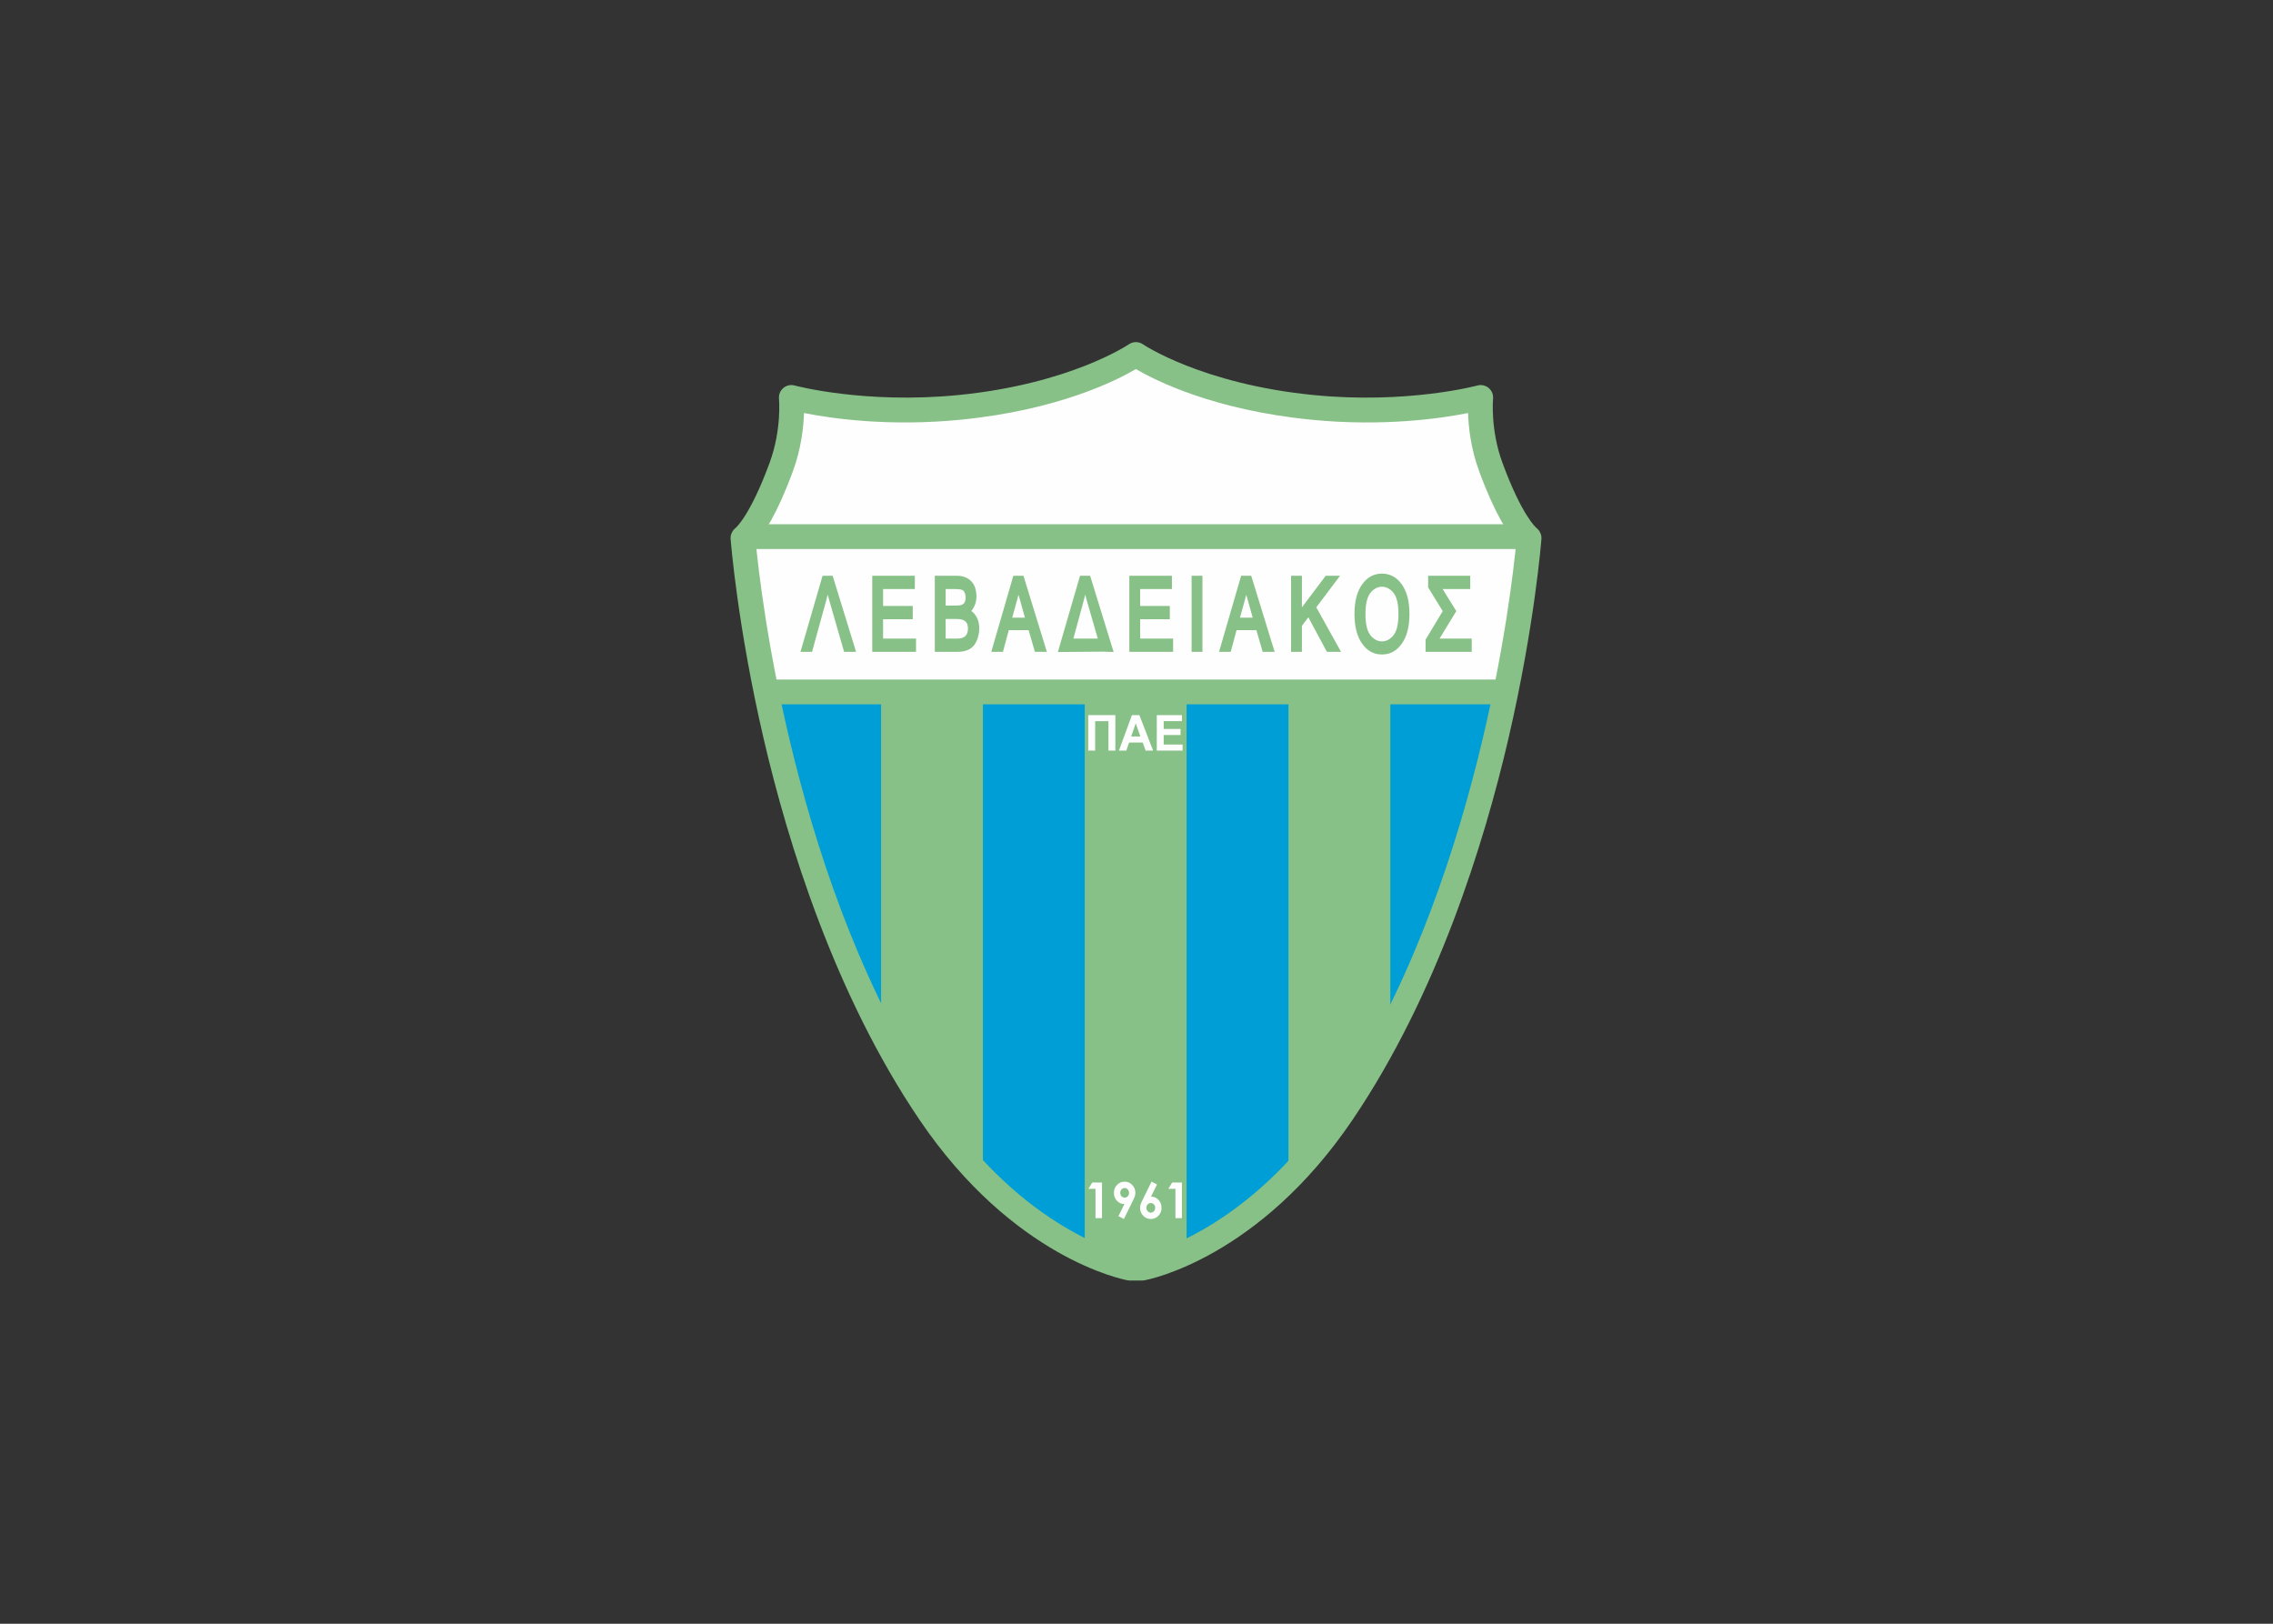 <svg clip-rule="evenodd" fill-rule="evenodd" stroke-linejoin="round" stroke-miterlimit="2" viewBox="0 0 560 400" xmlns="http://www.w3.org/2000/svg" xmlns:xlink="http://www.w3.org/1999/xlink"><rect x="0" y="0" width="560" height="400" fill="#333333" stroke="none"/><clipPath id="a"><path clip-rule="evenodd" d="m0 0h490.828v568h-490.828z"/></clipPath><g transform="matrix(.407 0 0 .407 180 84.276)"><g fill-rule="nonzero"><path d="m241.695 560.492s-65.621-12-121.144-94c-97.953-144.656-113.071-348-113.071-348s9.797-6.445 23.219-43c8.078-22 6.059-42 6.059-42s43.004 11.844 101.961 6c70.672-7 106.609-31.996 106.609-31.996s36.113 25 106.781 32c58.957 5.844 101.965-6 101.965-6s-2.019 20 6.055 42c13.422 36.559 23.219 43 23.219 43s-15.118 203.348-113.067 348.004c-55.523 82-121.144 94-121.144 94z" fill="#009ed6"/><path d="m39.48 35.742s57 13.5 116.25 1.5 90-27.75 90-27.75 49.5 28.5 114.75 32.25 91.5-4.5 91.5-4.5-1.5 17.25 11.25 45 18 39 18 39 0 15-3.75 42.75-8.25 49.5-8.25 49.5l-446.25-.75s-6-18.75-10.5-52.5-5.25-38.25-5.25-38.25 11.25-12.75 21.75-39.75 10.5-46.5 10.5-46.5" fill="#fefefe"/><path d="m13.98 110.242v15h467.379v-15z" fill="#88c187"/><path d="m399.336 412.992-22.356 43.5-39.285 48.75v-293.801h61.641z" fill="#88c187"/><path d="m276.02 556.977h-61.641v-345.641h61.641z" fill="#88c187"/><path d="m152.734 502.992-45.754-51-15.886-36.75v-203.906h61.64z" fill="#88c187"/><path d="m21.23 204.242v15h449.25v-15z" fill="#88c187"/><path d="m75.949 187.473h-7.254l-8.785-30.516c-.68-2.328-1.211-4.23-1.594-5.707-.218-.664-.48-1.812-.796-3.437l2.214-.172c-.14 1.156-.382 2.597-.722 4.328-.141.644-.504 2.043-1.094 4.195l-8.609 31.309h-7.016l13.371-46.055h6.102z" fill="#88c187"/><path d="m112.238 187.473h-26.504v-46.055h25.782v8.031h-19.219v10.242h17.949v8.032h-17.949v11.718h19.941z" fill="#88c187"/><path d="m150.52 173.227c0 1.253-.106 2.414-.313 3.48-.641 3.328-1.828 5.856-3.555 7.578-2.066 2.121-5.238 3.188-9.519 3.188h-13.52v-46.055h13.274c2.043 0 3.918.359 5.617 1.082 1.582.777 2.84 1.754 3.781 2.938.957 1.273 1.621 2.636 1.996 4.093.367 1.43.547 2.875.547 4.332 0 2.242-.433 4.262-1.305 6.063-.554 1.156-1.164 2.101-1.832 2.832.059.043.309.219.75.539 2.719 2.469 4.079 5.777 4.079 9.93m-8.25-18.645c0-1.102-.2-2.09-.59-2.965-.395-.875-.965-1.437-1.719-1.695-1.055-.313-2.527-.473-4.406-.473h-5.379v10.028h5.906c1.852 0 3.102-.141 3.746-.426 1.629-.602 2.442-2.09 2.442-4.469m1.406 18.871c0-1.387-.242-2.512-.719-3.375-.539-.863-1.234-1.469-2.086-1.816-.898-.438-2.344-.66-4.332-.66h-6.363v11.839h6.906c.754 0 1.246-.023 1.484-.074 3.407-.363 5.11-2.336 5.11-5.914" fill="#88c187"/><path d="m191.441 187.473h-7.25l-3.8-13.145h-11.996l-3.536 13.145h-7.074l13.363-46.055h6.118zm-17.168-34.512c-.078.477-.367 1.535-.867 3.18l-2.933 10.625h7.691l-2.754-9.836c-.051-.192-.211-.774-.488-1.735-.274-.961-.492-1.711-.649-2.234" fill="#88c187"/><path d="m231.859 187.578-6.339-.215-27.411.215 13.418-46.16h6.106zm-9.597-8.144-6.489-22.477c-.769-2.672-1.293-4.574-1.578-5.707-.187-.559-.457-1.703-.812-3.437l2.215-.172c-.16 1.332-.399 2.769-.723 4.328-.246 1.133-.598 2.535-1.047 4.195l-6.324 23.27z" fill="#88c187"/><path d="m267.867 187.473h-26.504v-46.055h25.782v8.031h-19.219v10.242h17.953v8.032h-17.953v11.718h19.941z" fill="#88c187"/><path d="m285.617 187.473h-6.562v-46.055h6.562z" fill="#88c187"/><path d="m329.32 187.473h-7.25l-3.8-13.145h-11.997l-3.535 13.145h-7.074l13.367-46.055h6.114zm-17.164-34.512c-.082.477-.371 1.535-.871 3.18l-2.933 10.625h7.691l-2.754-9.836c-.051-.192-.211-.774-.488-1.735-.274-.961-.488-1.711-.645-2.234" fill="#88c187"/><path d="m369.516 187.473h-8.563l-11.23-20.907-3.891 5.164v15.743h-6.562v-46.055h6.562v19.133l14.398-19.133h8.684l-14.379 19.113z" fill="#88c187"/><path d="m410.93 164.473c0 7.691-1.539 13.707-4.621 18.039-3.071 4.375-7.079 6.562-12.02 6.562-4.949 0-8.957-2.187-12.019-6.562-3.082-4.324-4.622-10.336-4.622-18.039 0-7.535 1.54-13.465 4.622-17.789 3.062-4.368 7.07-6.547 12.019-6.547 4.941 0 8.949 2.179 12.02 6.547 3.082 4.336 4.621 10.265 4.621 17.789m-6.657.14c0-6.015-.996-10.289-2.984-12.812-2-2.485-4.332-3.727-7-3.727-2.664 0-5 1.242-7 3.727-1.988 2.523-2.984 6.797-2.984 12.812 0 6.004.996 10.274 2.984 12.797 2 2.485 4.336 3.727 7 3.727 2.668 0 5-1.242 7-3.727 1.988-2.523 2.984-6.793 2.984-12.797" fill="#88c187"/><path d="m448.625 187.473h-27.937v-7.371l10.375-17.282-8.825-14.336v-7.066h25.473v8.031h-16.691c.293.481.574.934.832 1.356.261.425.531.871.804 1.34l6.629 10.675-9.715 15.95-.41.671h19.465z" fill="#88c187"/></g><g clip-path="url(#a)"><path d="m241.063 1.328c-.348.238-35.524 24.012-103.083 30.703-56.722 5.617-98.82-5.656-99.238-5.769-2.379-.653-4.929-.082-6.812 1.504-1.887 1.589-2.875 4.011-2.637 6.464.02.184 1.699 18.696-5.633 38.676-11.863 32.317-20.508 39.457-20.594 39.524l.293-.203c-2.16 1.519-3.554 4.187-3.359 6.824.039.512 4.008 52.207 19.977 120.894 14.761 63.496 43.117 155.075 94.363 230.754 56.637 83.645 123.199 96.656 126.004 97.172.445.082.894.121 1.344.121l7.441.008c.457 0 .906-.039 1.355-.125 2.805-.512 69.368-13.527 126.008-97.168 51.242-75.68 79.598-167.258 94.36-230.758 15.968-68.687 19.937-120.383 19.976-120.894.195-2.633-1.199-5.305-3.355-6.825l.289.208c-.086-.071-8.727-7.211-20.59-39.524-7.336-19.98-5.652-38.492-5.637-38.676.238-2.457-.746-4.879-2.633-6.468-1.886-1.586-4.433-2.157-6.812-1.504-.422.113-42.52 11.386-99.242 5.769-67.567-6.691-102.914-30.476-103.262-30.715-2.563-1.758-5.969-1.754-8.523.008m-101.602 45.629c58.91-5.836 94.238-23.781 105.875-30.629 11.668 6.836 47.102 24.797 106.031 30.633 43.934 4.352 78.899-.809 95.031-4.035.274 8.523 1.661 21.453 6.692 35.156 9.723 26.484 17.883 38.266 22.473 43.32-2.532 26.961-22.637 209.668-111.493 340.895-50.257 74.223-109.437 89.289-115.718 90.703-1.118 0-4.758-.008-5.864-.008-6.246-1.402-65.449-16.453-115.73-90.703-88.856-131.226-108.961-313.934-111.492-340.891 4.593-5.058 12.75-16.839 22.472-43.32 5.032-13.707 6.422-26.633 6.692-35.156 16.133 3.226 51.097 8.387 95.031 4.035" fill="#88c187" fill-rule="nonzero"/></g><path d="m216.496 225.773h16.402v21.469h-4.175v-17.812h-8.051v17.812h-4.176z" fill="#fefefe" fill-rule="nonzero"/><path d="m255.73 247.242h-4.5l-1.781-4.875h-8.23l-1.684 4.875h-4.48l7.883-21.469h4.523zm-7.667-8.531-2.844-7.922-2.739 7.922z" fill="#fefefe" fill-rule="nonzero"/><path d="m257.98 247.242v-21.469h15.211v3.657h-11.035v4.734h10.242v3.656h-10.242v5.766h11.434v3.656z" fill="#fefefe" fill-rule="nonzero"/><path d="m218.906 508.68h5.91v21.562h-3.933v-17.765h-4.262z" fill="#fefefe" fill-rule="nonzero"/><path d="m238.074 530.758-3.308-1.703 3.613-7.344c-1.766 0-3.262-.652-4.5-1.957-1.234-1.305-1.852-2.926-1.852-4.867 0-1.879.629-3.469 1.895-4.77 1.258-1.301 2.781-1.953 4.566-1.953 1.867 0 3.422.676 4.664 2.024 1.243 1.347 1.864 2.898 1.864 4.652 0 .66-.094 1.324-.286 1.992-.191.668-.632 1.695-1.324 3.086zm.496-12.938c.739 0 1.36-.277 1.86-.828s.75-1.234.75-2.047c0-.836-.262-1.531-.785-2.093-.528-.563-1.137-.844-1.84-.844-.735 0-1.371.281-1.899.836-.531.558-.797 1.254-.797 2.086 0 .824.258 1.511.774 2.062.515.551 1.164.828 1.937.828" fill="#fefefe" fill-rule="nonzero"/><path d="m254.809 508.164 3.304 1.715-3.613 7.332c1.766 0 3.266.656 4.5 1.961 1.238 1.308 1.855 2.93 1.855 4.871 0 1.875-.632 3.461-1.894 4.762-1.262 1.304-2.781 1.953-4.566 1.953-1.864 0-3.422-.672-4.665-2.024-1.242-1.351-1.863-2.898-1.863-4.644 0-.66.094-1.328.285-2 .192-.676.633-1.707 1.325-3.102zm-.496 12.938c-.739 0-1.36.277-1.86.824-.504.547-.754 1.234-.754 2.058 0 .829.266 1.524.789 2.086.524.563 1.137.844 1.836.844.739 0 1.371-.273 1.903-.828.527-.555.793-1.254.793-2.102 0-.824-.258-1.511-.774-2.058s-1.16-.824-1.933-.824" fill="#fefefe" fill-rule="nonzero"/><path d="m267.285 508.68h5.91v21.562h-3.929v-17.765h-4.27z" fill="#fefefe" fill-rule="nonzero"/></g></svg>